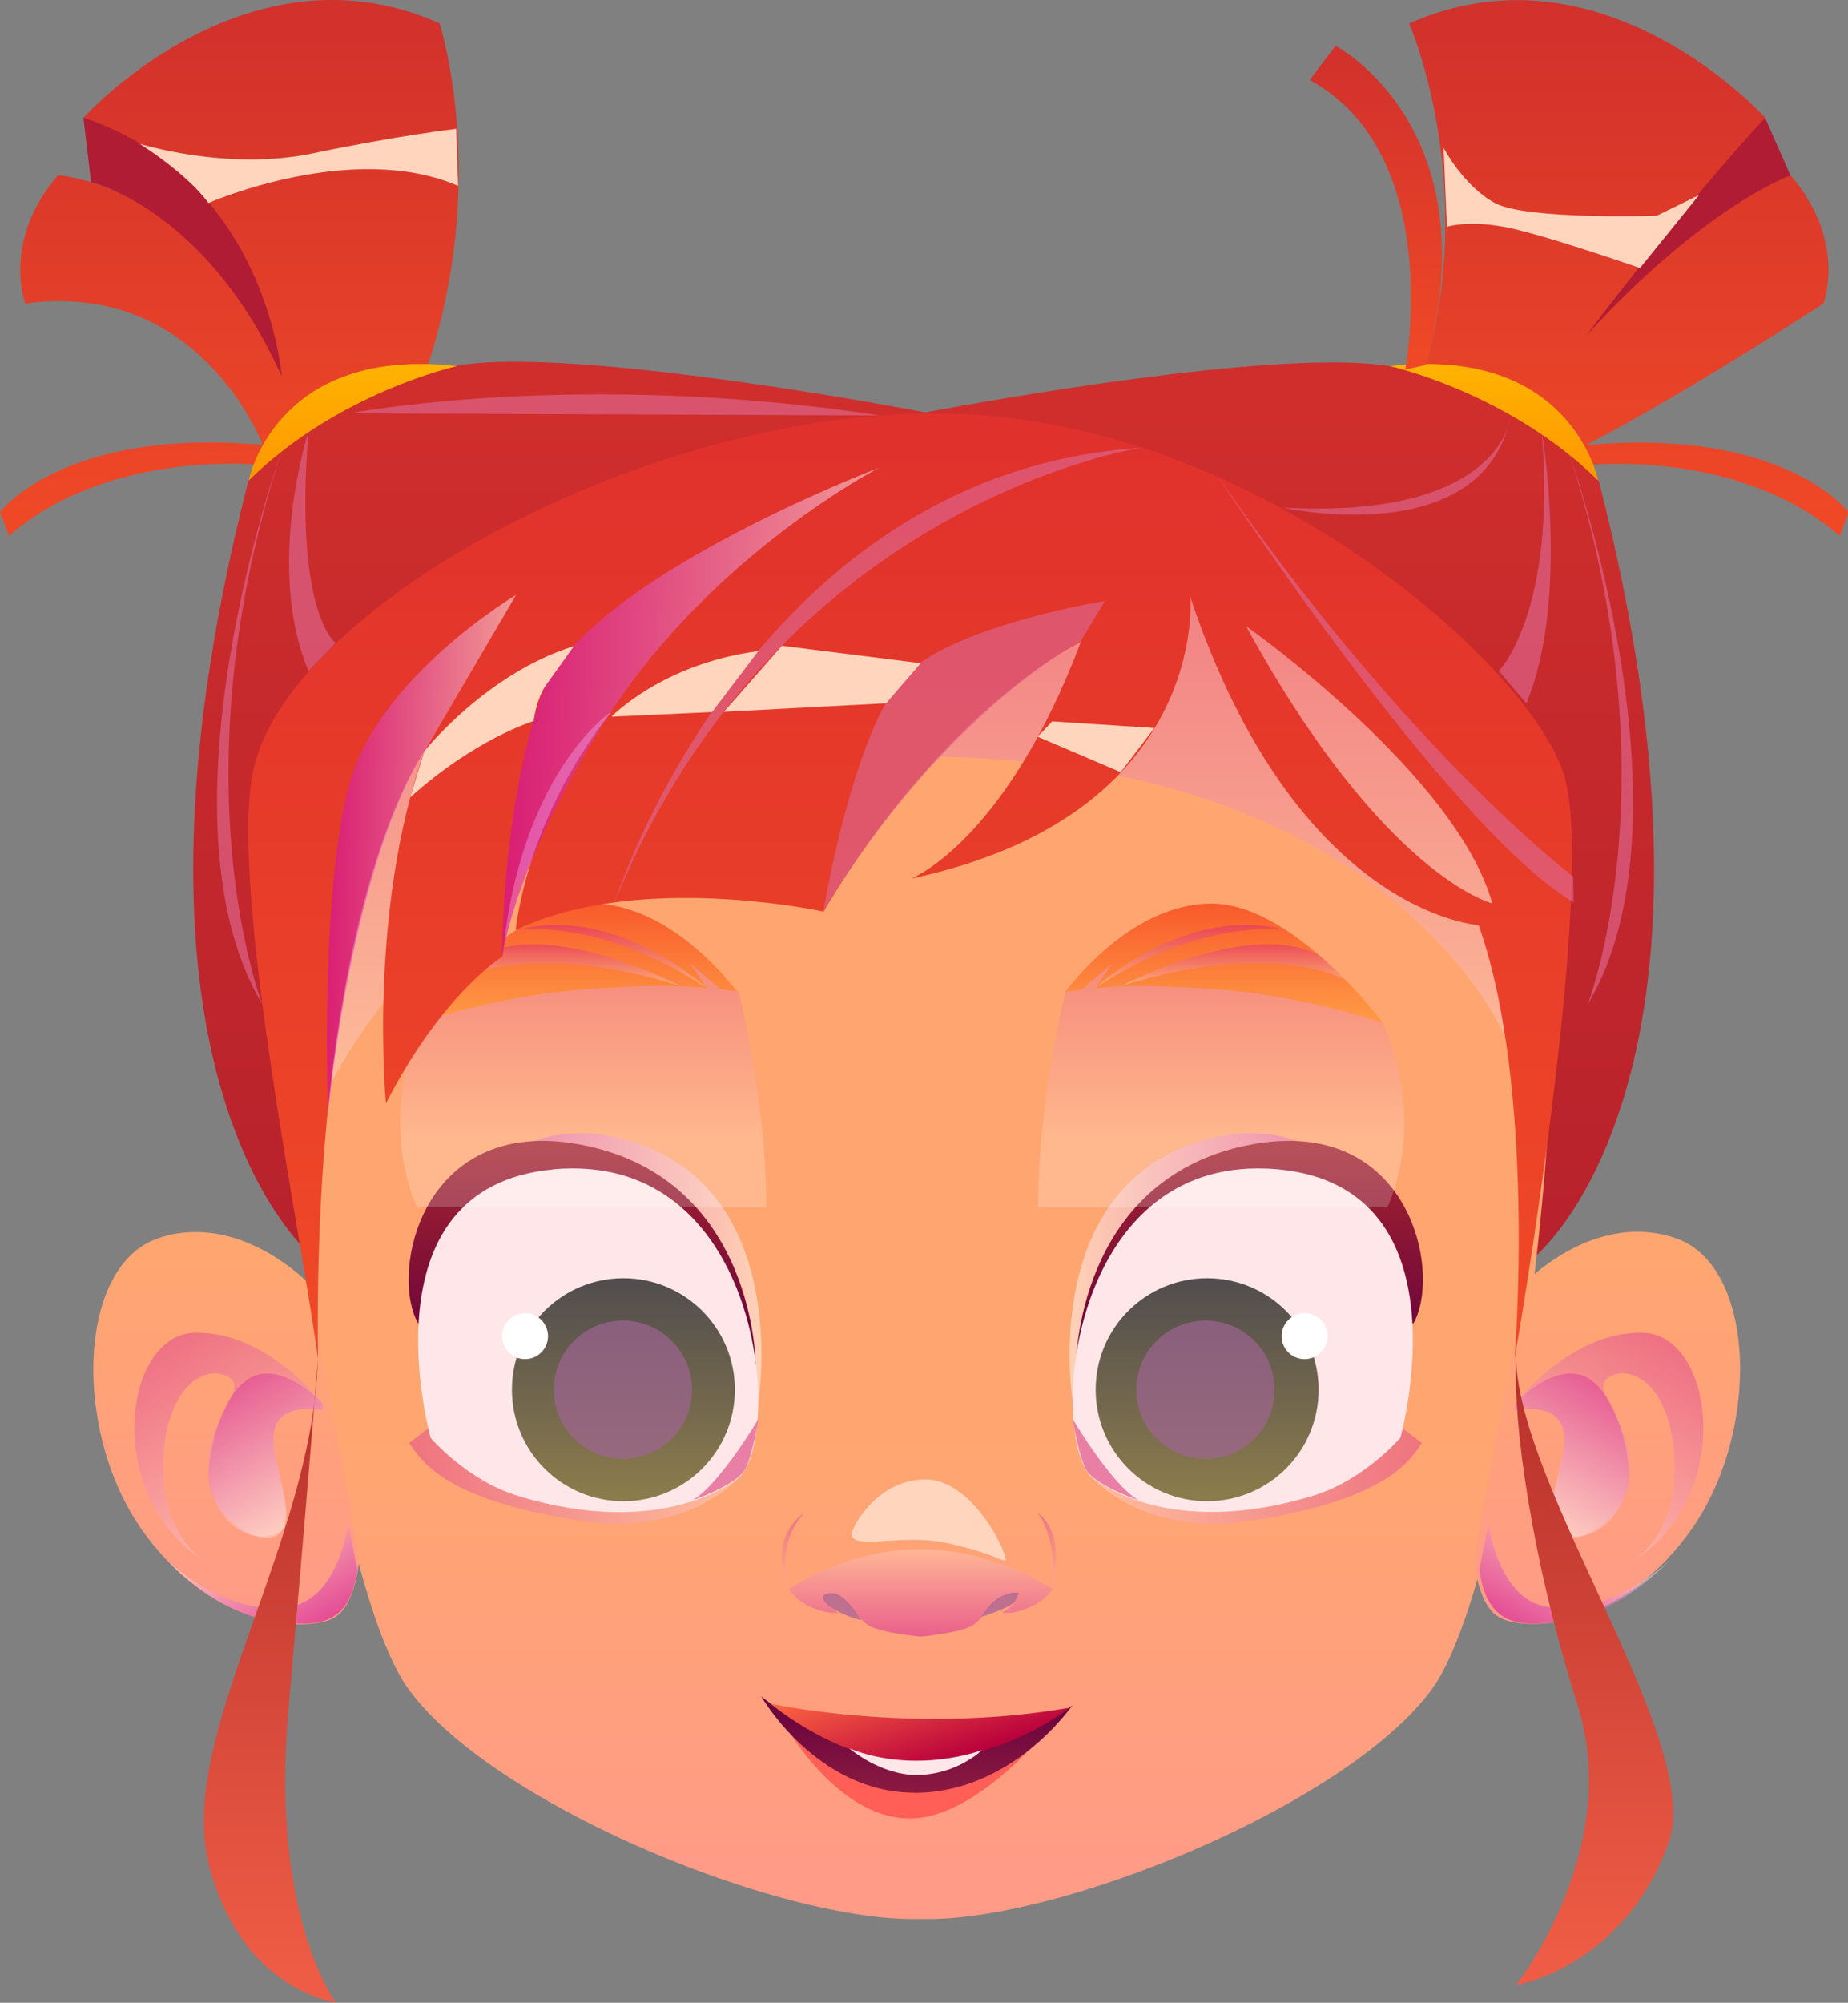 <svg viewBox="0 0 14.49 15.7" xmlns="http://www.w3.org/2000/svg">
  <rect x="0" y="0" width="14.49" height="15.7" fill="#808080" stroke="none"/>
  <defs>
    <linearGradient id="linearGradient9812" x2="1" gradientTransform="matrix(0 -4.202 -4.202 0 12.79 4.207)" gradientUnits="userSpaceOnUse">
      <stop stop-color="#ef4827" offset="0"/>
      <stop stop-color="#ef4827" offset=".047"/>
      <stop stop-color="#d2312c" offset=".967"/>
      <stop stop-color="#d2312c" offset="1"/>
    </linearGradient>
    <linearGradient id="linearGradient9836" x2="1" gradientTransform="matrix(0 -7.027 -7.027 0 10.06 9.872)" gradientUnits="userSpaceOnUse">
      <stop stop-color="#b8222c" offset="0"/>
      <stop stop-color="#b8222c" offset=".034"/>
      <stop stop-color="#cf2e2c" offset=".953"/>
      <stop stop-color="#cf2e2c" offset="1"/>
    </linearGradient>
    <linearGradient id="linearGradient9856" x2="1" gradientTransform="matrix(0 -.914 -.914 0 11.74 3.773)" gradientUnits="userSpaceOnUse">
      <stop stop-color="#ff9600" offset="0"/>
      <stop stop-color="#ffb300" offset="1"/>
    </linearGradient>
    <linearGradient id="linearGradient9920" x2="1" gradientTransform="matrix(0 -4.202 4.202 0 1.795 4.207)" gradientUnits="userSpaceOnUse">
      <stop stop-color="#ef4827" offset="0"/>
      <stop stop-color="#ef4827" offset=".047"/>
      <stop stop-color="#d2312c" offset=".967"/>
      <stop stop-color="#d2312c" offset="1"/>
    </linearGradient>
    <linearGradient id="linearGradient9944" x2="1" gradientTransform="matrix(0 -7.027 7.027 0 4.401 9.872)" gradientUnits="userSpaceOnUse">
      <stop stop-color="#b8222c" offset="0"/>
      <stop stop-color="#b8222c" offset=".034"/>
      <stop stop-color="#cf2e2c" offset=".953"/>
      <stop stop-color="#cf2e2c" offset="1"/>
    </linearGradient>
    <linearGradient id="linearGradient9964" x2="1" gradientTransform="matrix(0 -.914 .914 0 2.761 3.773)" gradientUnits="userSpaceOnUse">
      <stop stop-color="#ff9600" offset="0"/>
      <stop stop-color="#ffb300" offset="1"/>
    </linearGradient>
    <linearGradient id="linearGradient10180" x2="1" gradientTransform="matrix(0 -11.59 11.59 0 7.222 15.05)" gradientUnits="userSpaceOnUse">
      <stop stop-color="#ff9b86" offset="0"/>
      <stop stop-color="#ff9b86" offset=".034"/>
      <stop stop-color="#ffa670" offset=".325"/>
      <stop stop-color="#ffa670" offset=".953"/>
      <stop stop-color="#ffa670" offset="1"/>
    </linearGradient>
    <linearGradient id="linearGradient10210" x2="1" gradientTransform="matrix(0 -5.048 5.048 0 7.103 8.824)" gradientUnits="userSpaceOnUse">
      <stop stop-color="#fff" offset="0"/>
      <stop stop-color="#ca00a4" offset=".994"/>
      <stop stop-color="#ca00a4" offset="1"/>
    </linearGradient>
    <linearGradient id="linearGradient10246" x2="1" gradientTransform="matrix(0 -3.074 3.074 0 12.65 12.74)" gradientUnits="userSpaceOnUse">
      <stop stop-color="#ff9b86" offset="0"/>
      <stop stop-color="#ff9b86" offset=".034"/>
      <stop stop-color="#ffa670" offset=".953"/>
      <stop stop-color="#ffa670" offset="1"/>
    </linearGradient>
    <linearGradient id="linearGradient10276" x2="1" gradientTransform="matrix(.866 -1.499 1.499 .866 12.16 12.01)" gradientUnits="userSpaceOnUse">
      <stop stop-color="#fff" offset="0"/>
      <stop stop-color="#ca00a4" offset=".994"/>
      <stop stop-color="#ca00a4" offset="1"/>
    </linearGradient>
    <linearGradient id="linearGradient10310" x2="1" gradientTransform="matrix(.587 -1.017 1.017 .587 12.02 11.91)" gradientUnits="userSpaceOnUse">
      <stop stop-color="#fff" offset="0"/>
      <stop stop-color="#ca00a4" offset=".994"/>
      <stop stop-color="#ca00a4" offset="1"/>
    </linearGradient>
    <linearGradient id="linearGradient10344" x2="1" gradientTransform="matrix(.515 -.892 .892 .515 11.95 12.79)" gradientUnits="userSpaceOnUse">
      <stop stop-color="#ca00a4" offset="0"/>
      <stop stop-color="#ca00a4" offset=".006"/>
      <stop stop-color="#fff" offset="1"/>
    </linearGradient>
    <linearGradient id="linearGradient10380" x2="1" gradientTransform="matrix(0 -3.074 -3.074 0 1.774 12.74)" gradientUnits="userSpaceOnUse">
      <stop stop-color="#ff9b86" offset="0"/>
      <stop stop-color="#ff9b86" offset=".034"/>
      <stop stop-color="#ffa670" offset=".953"/>
      <stop stop-color="#ffa670" offset="1"/>
    </linearGradient>
    <linearGradient id="linearGradient10410" x2="1" gradientTransform="matrix(-.866 -1.499 -1.499 .866 2.216 12.01)" gradientUnits="userSpaceOnUse">
      <stop stop-color="#fff" offset="0"/>
      <stop stop-color="#ca00a4" offset=".994"/>
      <stop stop-color="#ca00a4" offset="1"/>
    </linearGradient>
    <linearGradient id="linearGradient10444" x2="1" gradientTransform="matrix(-.587 -1.017 -1.017 .587 2.406 11.91)" gradientUnits="userSpaceOnUse">
      <stop stop-color="#fff" offset="0"/>
      <stop stop-color="#ca00a4" offset=".994"/>
      <stop stop-color="#ca00a4" offset="1"/>
    </linearGradient>
    <linearGradient id="linearGradient10478" x2="1" gradientTransform="matrix(-.515 -.892 -.892 .515 2.425 12.79)" gradientUnits="userSpaceOnUse">
      <stop stop-color="#ca00a4" offset="0"/>
      <stop stop-color="#ca00a4" offset=".006"/>
      <stop stop-color="#fff" offset="1"/>
    </linearGradient>
    <linearGradient id="linearGradient10572" x2="1" gradientTransform="matrix(-2.638 0 0 2.638 5.968 9.935)" gradientUnits="userSpaceOnUse">
      <stop stop-color="#fff" offset="0"/>
      <stop stop-color="#ca00a4" offset=".994"/>
      <stop stop-color="#ca00a4" offset="1"/>
    </linearGradient>
    <linearGradient id="linearGradient10606" x2="1" gradientTransform="matrix(-2.613 0 0 2.613 5.822 11.57)" gradientUnits="userSpaceOnUse">
      <stop stop-color="#fff" offset="0"/>
      <stop stop-color="#ca00a4" offset=".994"/>
      <stop stop-color="#ca00a4" offset="1"/>
    </linearGradient>
    <linearGradient id="linearGradient10638" x2="1" gradientTransform="matrix(0 -1.756 -1.756 0 4.568 10.71)" gradientUnits="userSpaceOnUse">
      <stop stop-color="#64003c" offset="0"/>
      <stop stop-color="#a6252f" offset="1"/>
    </linearGradient>
    <radialGradient id="radialGradient10662" cx="95229" cy="14846" r="3930" gradientTransform="matrix(.263 0 0 .266 -1.949 .005)" gradientUnits="userSpaceOnUse">
      <stop stop-color="#fff0eb" offset="0"/>
      <stop stop-color="#fff0eb" offset=".034"/>
      <stop stop-color="#ffe7e9" offset=".977"/>
      <stop stop-color="#ffe7e9" offset="1"/>
    </radialGradient>
    <linearGradient id="linearGradient10684" x2="1" gradientTransform="matrix(0 -1.747 1.747 0 4.883 11.77)" gradientUnits="userSpaceOnUse">
      <stop stop-color="#8c7c4c" offset="0"/>
      <stop stop-color="#8c7c4c" offset=".016"/>
      <stop stop-color="#514c4e" offset="1"/>
    </linearGradient>
    <linearGradient id="linearGradient10750" x2="1" gradientTransform="matrix(2.638 0 0 2.638 8.383 9.935)" gradientUnits="userSpaceOnUse">
      <stop stop-color="#fff" offset="0"/>
      <stop stop-color="#ca00a4" offset=".994"/>
      <stop stop-color="#ca00a4" offset="1"/>
    </linearGradient>
    <linearGradient id="linearGradient10784" x2="1" gradientTransform="matrix(2.613 0 0 2.613 8.537 11.57)" gradientUnits="userSpaceOnUse">
      <stop stop-color="#fff" offset="0"/>
      <stop stop-color="#ca00a4" offset=".994"/>
      <stop stop-color="#ca00a4" offset="1"/>
    </linearGradient>
    <linearGradient id="linearGradient10816" x2="1" gradientTransform="matrix(0 -1.756 1.756 0 9.783 10.71)" gradientUnits="userSpaceOnUse">
      <stop stop-color="#64003c" offset="0"/>
      <stop stop-color="#a6252f" offset="1"/>
    </linearGradient>
    <radialGradient id="radialGradient10840" cx="103009" cy="14846" r="3930" gradientTransform="matrix(.263 0 0 .266 -1.949 .005)" gradientUnits="userSpaceOnUse">
      <stop stop-color="#fff0eb" offset="0"/>
      <stop stop-color="#fff0eb" offset=".034"/>
      <stop stop-color="#ffe7e9" offset=".977"/>
      <stop stop-color="#ffe7e9" offset="1"/>
    </radialGradient>
    <linearGradient id="linearGradient10862" x2="1" gradientTransform="matrix(0 -1.747 -1.747 0 9.503 11.77)" gradientUnits="userSpaceOnUse">
      <stop stop-color="#8c7c4c" offset="0"/>
      <stop stop-color="#8c7c4c" offset=".016"/>
      <stop stop-color="#514c4e" offset="1"/>
    </linearGradient>
    <linearGradient id="linearGradient10928" x2="1" gradientTransform="matrix(0 -.686 .686 0 7.222 12.83)" gradientUnits="userSpaceOnUse">
      <stop stop-color="#ca00a4" offset="0"/>
      <stop stop-color="#ca00a4" offset=".006"/>
      <stop stop-color="#ffd3c4" offset="1"/>
    </linearGradient>
    <linearGradient id="linearGradient11010" x2="1" gradientTransform="matrix(0 -.597 .597 0 6.222 12.46)" gradientUnits="userSpaceOnUse">
      <stop stop-color="#ffc2b3" offset="0"/>
      <stop stop-color="#ca00a4" offset=".994"/>
      <stop stop-color="#ca00a4" offset="1"/>
    </linearGradient>
    <linearGradient id="linearGradient11044" x2="1" gradientTransform="matrix(0 -.597 .597 0 8.209 12.46)" gradientUnits="userSpaceOnUse">
      <stop stop-color="#ffc2b3" offset="0"/>
      <stop stop-color="#ca00a4" offset=".994"/>
      <stop stop-color="#ca00a4" offset="1"/>
    </linearGradient>
    <linearGradient id="linearGradient12754" x2="1" gradientTransform="matrix(0 -2.078 2.078 0 9.574 9.467)" gradientUnits="userSpaceOnUse">
      <stop stop-color="#fff" offset="0"/>
      <stop stop-color="#fff" offset=".251"/>
      <stop stop-color="#ca00a4" offset=".994"/>
      <stop stop-color="#ca00a4" offset="1"/>
    </linearGradient>
    <linearGradient id="linearGradient12790" x2="1" gradientTransform="matrix(0 -2.078 -2.078 0 4.576 9.467)" gradientUnits="userSpaceOnUse">
      <stop stop-color="#fff" offset="0"/>
      <stop stop-color="#fff" offset=".251"/>
      <stop stop-color="#ca00a4" offset=".994"/>
      <stop stop-color="#ca00a4" offset="1"/>
    </linearGradient>
    <linearGradient id="linearGradient12826" x2="1" gradientTransform="matrix(0 -.937 .937 0 9.574 8.025)" gradientUnits="userSpaceOnUse">
      <stop stop-color="#ff9845" offset="0"/>
      <stop stop-color="#ff9845" offset=".047"/>
      <stop stop-color="#f95c2c" offset=".967"/>
      <stop stop-color="#f95c2c" offset="1"/>
    </linearGradient>
    <linearGradient id="linearGradient12856" x2="1" gradientTransform="matrix(0 -.495 .495 0 9.365 7.752)" gradientUnits="userSpaceOnUse">
      <stop stop-color="#fff" offset="0"/>
      <stop stop-color="#ca00a4" offset=".994"/>
      <stop stop-color="#ca00a4" offset="1"/>
    </linearGradient>
    <linearGradient id="linearGradient12890" x2="1" gradientTransform="matrix(0 -.327 .327 0 9.643 7.736)" gradientUnits="userSpaceOnUse">
      <stop stop-color="#fff" offset="0"/>
      <stop stop-color="#ca00a4" offset=".994"/>
      <stop stop-color="#ca00a4" offset="1"/>
    </linearGradient>
    <linearGradient id="linearGradient12926" x2="1" gradientTransform="matrix(0 -.937 -.937 0 4.534 8.025)" gradientUnits="userSpaceOnUse">
      <stop stop-color="#ff9845" offset="0"/>
      <stop stop-color="#ff9845" offset=".047"/>
      <stop stop-color="#f95c2c" offset=".967"/>
      <stop stop-color="#f95c2c" offset="1"/>
    </linearGradient>
    <linearGradient id="linearGradient12956" x2="1" gradientTransform="matrix(0 -.495 -.495 0 4.793 7.752)" gradientUnits="userSpaceOnUse">
      <stop stop-color="#fff" offset="0"/>
      <stop stop-color="#ca00a4" offset=".994"/>
      <stop stop-color="#ca00a4" offset="1"/>
    </linearGradient>
    <linearGradient id="linearGradient12990" x2="1" gradientTransform="matrix(0 -.327 -.327 0 4.462 7.736)" gradientUnits="userSpaceOnUse">
      <stop stop-color="#fff" offset="0"/>
      <stop stop-color="#ca00a4" offset=".994"/>
      <stop stop-color="#ca00a4" offset="1"/>
    </linearGradient>
    <linearGradient id="linearGradient13094" x2="1" gradientTransform="matrix(0 -.419 .419 0 2.398 10.05)" gradientUnits="userSpaceOnUse">
      <stop stop-color="#ef5c45" offset="0"/>
      <stop stop-color="#ef5c45" offset=".047"/>
      <stop stop-color="#b8312c" offset=".967"/>
      <stop stop-color="#b8312c" offset="1"/>
    </linearGradient>
    <linearGradient id="linearGradient13118" x2="1" gradientTransform="matrix(0 -7.422 7.422 0 7.137 10.66)" gradientUnits="userSpaceOnUse">
      <stop stop-color="#ef4827" offset="0"/>
      <stop stop-color="#ef4827" offset=".047"/>
      <stop stop-color="#e1312c" offset=".967"/>
      <stop stop-color="#e1312c" offset="1"/>
    </linearGradient>
    <linearGradient id="linearGradient13142" x2="1" gradientTransform="matrix(0 -5.043 5.043 0 2.118 15.7)" gradientUnits="userSpaceOnUse">
      <stop stop-color="#ef5c45" offset="0"/>
      <stop stop-color="#ef5c45" offset=".047"/>
      <stop stop-color="#b8312c" offset=".967"/>
      <stop stop-color="#b8312c" offset="1"/>
    </linearGradient>
    <linearGradient id="linearGradient13166" x2="1" gradientTransform="matrix(0 -4.911 4.911 0 12.51 15.57)" gradientUnits="userSpaceOnUse">
      <stop stop-color="#ef5c45" offset="0"/>
      <stop stop-color="#ef5c45" offset=".047"/>
      <stop stop-color="#b8312c" offset=".967"/>
      <stop stop-color="#b8312c" offset="1"/>
    </linearGradient>
    <linearGradient id="linearGradient13264" x2="1" gradientTransform="matrix(1.483 0 0 1.483 2.56 6.694)" gradientUnits="userSpaceOnUse">
      <stop stop-color="#cc00bf" offset="0"/>
      <stop stop-color="#cc00bf" offset=".006"/>
      <stop stop-color="#fff" offset="1"/>
    </linearGradient>
    <linearGradient id="linearGradient13298" x2="1" gradientTransform="matrix(2.958 0 0 2.958 3.938 5.588)" gradientUnits="userSpaceOnUse">
      <stop stop-color="#cc00bf" offset="0"/>
      <stop stop-color="#cc00bf" offset=".006"/>
      <stop stop-color="#fff" offset="1"/>
    </linearGradient>
    <linearGradient id="linearGradient13382" x2="1" gradientTransform="matrix(0 -2.538 2.538 0 10.76 2.902)" gradientUnits="userSpaceOnUse">
      <stop stop-color="#ef4827" offset="0"/>
      <stop stop-color="#ef4827" offset=".047"/>
      <stop stop-color="#d2312c" offset=".967"/>
      <stop stop-color="#d2312c" offset="1"/>
    </linearGradient>
    <linearGradient id="linearGradient14136" x2="1" gradientTransform="matrix(0 -.755 .755 0 7.193 14.06)" gradientUnits="userSpaceOnUse">
      <stop stop-color="#8b1a41" offset="0"/>
      <stop stop-color="#64003c" offset="1"/>
    </linearGradient>
    <linearGradient id="linearGradient14156" x2="1" gradientTransform="matrix(.274 .829 -.829 .274 7.095 13.01)" gradientUnits="userSpaceOnUse">
      <stop stop-color="#ff6641" offset="0"/>
      <stop stop-color="#b8003c" offset="1"/>
    </linearGradient>
    <radialGradient id="radialGradient14180" cx="1369" cy="1740" r="20.34" gradientTransform="matrix(.593 0 0 .118 -1.949 .005)" gradientUnits="userSpaceOnUse">
      <stop stop-color="#fff0eb" offset="0"/>
      <stop stop-color="#fff0eb" offset=".034"/>
      <stop stop-color="#ffe7e9" offset=".977"/>
      <stop stop-color="#ffe7e9" offset="1"/>
    </radialGradient>
  </defs>
  <g transform="translate(-.001 -.006)">
    <path d="m13.84 0.928 0.199 0.452-1.605 1.259 0.513-1.11z" fill="#b01c33" style="fill-rule:evenodd;stroke-width:.07"/>
    <path d="m11.05 0.19s0.555 1.262 0.113 2.744l1.345 0.714s1.159-0.106 1.918 0.56l0.07-0.187s-0.501-0.667-2.06-0.526c0 0 0.629-0.313 1.862-1.109 0 0 0.187-0.49-0.257-1.005 0 0-0.159 0.056-0.428 0.23-0.286 0.185-0.698 0.503-1.177 1.029 0 0 0.806-1.072 1.406-1.711 0 0-0.829-0.922-1.947-0.922-0.268 0-0.551 0.053-0.844 0.183" fill="url(#linearGradient9812)" style="fill:url(#linearGradient9812);stroke-width:.07"/>
    <path d="m7.201 3.246 0.525 3.842 4.294 2.783s1.735-1.352 0.517-6.096c0 0-0.694-0.734-1.632-0.897-0.124-0.022-0.281-0.031-0.459-0.031-1.164-9.1e-5 -3.244 0.402-3.244 0.402" fill="url(#linearGradient9836)" style="fill:url(#linearGradient9836);stroke-width:.07"/>
    <path d="m10.9 2.876s0.933 0.207 1.632 0.897c0 0-0.176-0.914-1.344-0.914-0.09 0-0.186 0.005-0.288 0.017" fill="url(#linearGradient9856)" style="fill:url(#linearGradient9856);stroke-width:.07"/>
    <path d="m12.09 3.389s0.222 1.31-0.121 2.13l-0.216-0.253s0.454-0.458 0.337-1.877" fill="#de658b" fill-rule="evenodd" opacity=".68" style="stroke-width:.07"/>
    <path d="m12.3 3.545s1.031 2.863 0.148 4.339c0 0 0.691-1.75-0.148-4.339" fill="#de658b" fill-rule="evenodd" opacity=".68" style="stroke-width:.07"/>
    <path d="m0.655 0.928c1.11 0.525 1.406 1.711 1.406 1.711-0.614-1.194-1.605-1.259-1.605-1.259-0.444 0.514-0.257 1.005-0.257 1.005 1.378-0.187 1.862 1.109 1.862 1.109-1.56-0.141-2.06 0.526-2.06 0.526l0.07 0.187c0.759-0.666 1.918-0.56 1.918-0.56l1.345-0.714c0.518-1.507 0.113-2.744 0.113-2.744-0.293-0.131-0.577-0.183-0.844-0.183-1.118 1.889e-4 -1.947 0.922-1.947 0.922" fill="url(#linearGradient9920)" style="fill:url(#linearGradient9920);stroke-width:.07"/>
    <path d="m3.581 2.876c-0.938 0.164-1.632 0.897-1.632 0.897-1.217 4.744 0.517 6.096 0.517 6.096l4.294-2.783 0.525-3.842s-2.08-0.402-3.244-0.402c-0.178 0-0.334 0.009-0.459 0.031" fill="url(#linearGradient9944)" style="fill:url(#linearGradient9944);stroke-width:.07"/>
    <path d="m1.951 3.773c0.7-0.691 1.632-0.897 1.632-0.897-0.102-0.012-0.198-0.017-0.288-0.017-1.168 9.1e-5 -1.344 0.914-1.344 0.914" fill="url(#linearGradient9964)" style="fill:url(#linearGradient9964);stroke-width:.07"/>
    <path d="m2.398 6.413c-0.372 1.303 0.065 5.128 0.625 6.49 0 0 0 9.26e-4 9.261e-4 9.26e-4 0.055 0.135 0.112 0.245 0.169 0.327 0.496 0.707 1.999 1.436 3.154 1.707l0.004 8.46e-4c0.327 0.077 0.625 0.117 0.865 0.11 0.24 0.007 0.54-0.032 0.868-0.111h0.002c1.154-0.272 2.656-1 3.154-1.707 0.047-0.067 0.093-0.152 0.139-0.255v-9.26e-4c0.576-1.294 1.036-5.236 0.657-6.562-0.408-1.432-3.522-2.91-4.818-2.955-1.296 0.045-4.408 1.522-4.818 2.955" fill="url(#linearGradient10180)" style="fill:url(#linearGradient10180);stroke-width:.07"/>
    <path d="m2.441 8.824s1.062-2.887 4.778-2.887c3.716 0 4.604 2.238 4.604 2.238l-0.059-1.999s-1.814-2.23-3.482-2.387c-1.667-0.158-4.098 1.228-4.098 1.228l-1.078 0.75-0.729 1.148z" fill="url(#linearGradient10210)" opacity=".3" style="fill:url(#linearGradient10210);stroke-width:.07"/>
    <path d="m11.95 10.07-0.39 2.141s0.015 0.379 0.204 0.477c0.188 0.099 0.9 0.115 1.473-0.656 0.574-0.771 0.544-2.107-0.102-2.322-0.102-0.034-0.201-0.048-0.295-0.048-0.507 0-0.891 0.409-0.891 0.409" fill="url(#linearGradient10246)" style="fill:url(#linearGradient10246);stroke-width:.07"/>
    <path d="m11.88 11.01s0.432-0.568 1-0.557c0.568 0.011 0.724 1.29-0.068 1.784 0 0 0.344-0.202 0.318-0.789-0.026-0.588-0.341-0.75-0.512-0.648-0.17 0.102 0.188 0.332 0.154 0.75-0.034 0.417-0.332 0.562-0.537 0.477-0.204-0.085 0.094-0.624 0.017-0.832-0.077-0.208-0.372-0.132-0.372-0.132z" fill="url(#linearGradient10276)" opacity=".3" style="fill-rule:evenodd;fill:url(#linearGradient10276);stroke-width:.07"/>
    <path d="m11.88 11.01s0.219-0.249 0.458-0.236c0.239 0.013 0.399 0.38 0.436 0.755 0.037 0.375-0.461 0.658-0.572 0.476-0.111-0.182 0.119-0.606 0.051-0.81-0.068-0.203-0.372-0.132-0.372-0.132z" fill="url(#linearGradient10310)" opacity=".3" style="fill-rule:evenodd;fill:url(#linearGradient10310);stroke-width:.07"/>
    <path d="m11.6 12.31 0.072-0.358s0.073 0.582 0.452 0.648c0.507 0.088 0.966-0.361 0.966-0.361s-0.363 0.39-0.771 0.463c-0.408 0.073-0.658 0.051-0.718-0.392" fill="url(#linearGradient10344)" opacity=".5" style="fill-rule:evenodd;fill:url(#linearGradient10344);stroke-width:.07"/>
    <path d="m1.242 9.713c-0.645 0.215-0.675 1.551-0.102 2.322 0.574 0.771 1.285 0.755 1.473 0.656 0.188-0.099 0.204-0.477 0.204-0.477l-0.39-2.141s-0.384-0.409-0.891-0.409c-0.095 0-0.194 0.014-0.295 0.048" fill="url(#linearGradient10380)" style="fill:url(#linearGradient10380);stroke-width:.07"/>
    <path d="m2.531 11.01s-0.432-0.568-1-0.557c-0.568 0.011-0.724 1.29 0.068 1.784 0 0-0.344-0.202-0.318-0.789 0.025-0.588 0.341-0.75 0.511-0.648 0.17 0.102-0.188 0.332-0.154 0.75 0.034 0.417 0.332 0.562 0.537 0.477 0.204-0.085-0.094-0.624-0.017-0.832 0.077-0.208 0.372-0.132 0.372-0.132z" fill="url(#linearGradient10410)" opacity=".3" style="fill-rule:evenodd;fill:url(#linearGradient10410);stroke-width:.07"/>
    <path d="m2.531 11.01s-0.219-0.249-0.458-0.236c-0.239 0.013-0.399 0.38-0.436 0.755-0.037 0.375 0.461 0.658 0.572 0.476 0.111-0.182-0.119-0.606-0.051-0.81 0.068-0.203 0.372-0.132 0.372-0.132z" fill="url(#linearGradient10444)" opacity=".3" style="fill-rule:evenodd;fill:url(#linearGradient10444);stroke-width:.07"/>
    <path d="m2.803 12.31-0.072-0.358s-0.073 0.582-0.452 0.648c-0.507 0.088-0.966-0.361-0.966-0.361s0.363 0.39 0.771 0.463c0.408 0.073 0.658 0.051 0.718-0.392" fill="url(#linearGradient10478)" opacity=".5" style="fill-rule:evenodd;fill:url(#linearGradient10478);stroke-width:.07"/>
    <path d="m5.947 10.99s0.271-1.652-1-2.038c-1.254-0.381-1.614 1.076-1.614 1.076z" fill="url(#linearGradient10572)" opacity=".5" style="fill:url(#linearGradient10572);stroke-width:.07"/>
    <path d="m5.822 11.56s-0.401 0.507-1.29 0.365c-1.057-0.168-1.227-0.471-1.323-0.607l0.151-0.116z" fill="url(#linearGradient10606)" opacity=".3" style="fill:url(#linearGradient10606);stroke-width:.07"/>
    <path d="m3.28 10.38 2.646 0.325s-2.101e-4 -1.448-1.345-1.721c-0.117-0.024-0.225-0.035-0.325-0.035-0.989-7.01e-5 -1.184 1.068-0.977 1.43" fill="url(#linearGradient10638)" style="fill:url(#linearGradient10638);stroke-width:.07"/>
    <path d="m4.338 9.173c-1.512 0.14-0.96 2.105-0.96 2.105s0.283 0.331 0.68 0.453c1.144 0.351 1.728-0.121 1.763-0.17 0.303-0.41 0.126-2.395-1.327-2.396-0.051 0-0.103 0.002-0.157 0.007" fill="url(#radialGradient10662)" style="fill:url(#radialGradient10662);stroke-width:.07"/>
    <path d="m4.015 10.9c0 0.483 0.391 0.874 0.874 0.874s0.874-0.391 0.874-0.874-0.391-0.874-0.874-0.874-0.874 0.391-0.874 0.874" fill="url(#linearGradient10684)" style="fill:url(#linearGradient10684);stroke-width:.07"/>
    <path d="m4.343 10.9c0 0.299 0.242 0.542 0.542 0.542 0.299 0 0.542-0.242 0.542-0.542 0-0.299-0.242-0.542-0.542-0.542-0.299 0-0.542 0.242-0.542 0.542" fill="#a16595" opacity=".68" style="stroke-width:.07"/>
    <path d="m5.947 11.13s-0.306 0.518-0.518 0.637c0 0 0.279-0.092 0.393-0.212 0.071-0.074 0.125-0.424 0.125-0.424" fill="#e56595" opacity=".8" style="stroke-width:.07"/>
    <path d="m3.938 10.48c0 0.099 0.08 0.18 0.18 0.18 0.099 0 0.18-0.08 0.18-0.18 0-0.099-0.08-0.18-0.18-0.18-0.099 0-0.18 0.08-0.18 0.18" fill="#fff" style="stroke-width:.07"/>
    <path d="m8.412 10.99s-0.271-1.652 1-2.038c1.254-0.381 1.614 1.076 1.614 1.076z" fill="url(#linearGradient10750)" opacity=".5" style="fill:url(#linearGradient10750);stroke-width:.07"/>
    <path d="m8.537 11.56s0.401 0.507 1.29 0.365c1.057-0.168 1.227-0.471 1.323-0.607l-0.151-0.116z" fill="url(#linearGradient10784)" opacity=".3" style="fill:url(#linearGradient10784);stroke-width:.07"/>
    <path d="m9.783 8.983c-1.345 0.274-1.345 1.721-1.345 1.721l2.646-0.325c0.207-0.362 0.012-1.431-0.977-1.43-0.1 0-0.208 0.011-0.325 0.035" fill="url(#linearGradient10816)" style="fill:url(#linearGradient10816);stroke-width:.07"/>
    <path d="m8.537 11.56c0.036 0.049 0.62 0.52 1.763 0.17 0.397-0.122 0.681-0.453 0.681-0.453s0.551-1.965-0.96-2.105c-0.054-0.005-0.106-0.007-0.157-0.007-1.453 2.098e-4 -1.63 1.985-1.327 2.396" fill="url(#radialGradient10840)" style="fill:url(#radialGradient10840);stroke-width:.07"/>
    <path d="m8.592 10.9c0 0.483 0.391 0.874 0.874 0.874s0.874-0.391 0.874-0.874-0.391-0.874-0.874-0.874-0.874 0.391-0.874 0.874" fill="url(#linearGradient10862)" style="fill:url(#linearGradient10862);stroke-width:.07"/>
    <path d="m9.995 10.9c0 0.299-0.242 0.542-0.542 0.542-0.299 0-0.542-0.242-0.542-0.542 0-0.299 0.242-0.542 0.542-0.542 0.299 0 0.542 0.242 0.542 0.542" fill="#a16595" opacity=".68" style="stroke-width:.07"/>
    <path d="m8.412 11.13s0.306 0.518 0.518 0.637c0 0-0.279-0.092-0.393-0.212-0.071-0.074-0.125-0.424-0.125-0.424" fill="#e56595" opacity=".8" style="stroke-width:.07"/>
    <path d="m10.41 10.48c0 0.099-0.08 0.18-0.18 0.18-0.099 0-0.18-0.08-0.18-0.18 0-0.099 0.081-0.18 0.18-0.18 0.099 0 0.18 0.08 0.18 0.18" fill="#fff" style="stroke-width:.07"/>
    <path d="m6.185 12.46s0.082 0.153 0.331 0.189l0.061-5.56e-4s-0.182-0.115-0.073-0.14c0.109-0.024 0.212 0.176 0.303 0.236 0.091 0.061 0.412 0.091 0.412 0.091s0.322-0.03 0.412-0.091c0.091-0.061 0.194-0.261 0.303-0.236 0.109 0.024-0.073 0.14-0.073 0.14l0.061 5.56e-4c0.249-0.036 0.331-0.189 0.331-0.189-0.684-0.402-1.362-0.424-2.068 0" fill="url(#linearGradient10928)" opacity=".4" style="fill:url(#linearGradient10928);stroke-width:.07"/>
    <path d="m6.677 12.04c0.034 0.119 0.396-0.017 0.76 0.064 0.364 0.081 0.41 0.142 0.446 0.133 0.036-0.01-0.243-0.644-0.636-0.634-0.393 0.01-0.579 0.405-0.57 0.437" fill="#ffd6bd" style="stroke-width:.07"/>
    <path d="m7.698 12.68s0.241-0.076 0.264-0.124c0.023-0.049 0.026-0.064 0.026-0.064s-0.167-0.031-0.289 0.188" fill="#ac6595" opacity=".8" style="stroke-width:.07"/>
    <path d="m6.494 12.59s0.114 0.083 0.261 0.117c0 0-0.123-0.2-0.216-0.211-0.094-0.01-0.109 0.041-0.045 0.093" fill="#ac6595" opacity=".8" style="stroke-width:.07"/>
    <path d="m6.185 12.46s-0.182-0.378 0.125-0.597c0 0-0.233 0.219-0.125 0.597" fill="url(#linearGradient11010)" opacity=".3" style="fill:url(#linearGradient11010);stroke-width:.07"/>
    <path d="m8.251 12.46s0.119-0.417-0.114-0.597c0 0 0.159 0.196 0.114 0.597" fill="url(#linearGradient11044)" opacity=".3" style="fill:url(#linearGradient11044);stroke-width:.07"/>
    <path d="m8.357 7.779s-0.216 0.838-0.216 1.691h2.738s0.319-0.636-0.033-1.443c0 0-1.511-1.244-2.489-0.247" fill="url(#linearGradient12754)" fill-rule="evenodd" opacity=".2" style="fill:url(#linearGradient12754);stroke-width:.07"/>
    <path d="m5.793 7.779s0.216 0.838 0.216 1.691h-2.738s-0.319-0.636 0.033-1.443c0 0 1.511-1.244 2.489-0.247" fill="url(#linearGradient12790)" fill-rule="evenodd" opacity=".2" style="fill:url(#linearGradient12790);stroke-width:.07"/>
    <path d="m8.357 7.779 0.128-0.017 0.239-0.204-0.136 0.196s0.247-0.043 0.954 0.008c0.708 0.051 1.304 0.264 1.304 0.264s-0.699-0.937-1.347-0.937c-0.648 0-1.142 0.69-1.142 0.69" fill="url(#linearGradient12826)" style="fill:url(#linearGradient12826);stroke-width:.07"/>
    <path d="m8.587 7.752s0.706-0.662 1.499-0.455c0 0-0.647-0.108-1.499 0.455" fill="url(#linearGradient12856)" fill-rule="evenodd" opacity=".3" style="fill:url(#linearGradient12856);stroke-width:.07"/>
    <path d="m8.791 7.736s1.026-0.54 1.566-0.233l0.194 0.183s-0.567-0.323-1.76 0.049" fill="url(#linearGradient12890)" fill-rule="evenodd" opacity=".3" style="fill:url(#linearGradient12890);stroke-width:.07"/>
    <path d="m3.287 8.025s0.597-0.213 1.304-0.264c0.708-0.051 0.955-0.008 0.955-0.008l-0.136-0.196 0.239 0.204 0.128 0.017s-0.494-0.69-1.142-0.69c-0.648 0-1.347 0.937-1.347 0.937" fill="url(#linearGradient12926)" style="fill:url(#linearGradient12926);stroke-width:.07"/>
    <path d="m5.542 7.752s-0.706-0.662-1.499-0.455c0 0 0.647-0.108 1.499 0.455" fill="url(#linearGradient12956)" opacity=".3" style="fill-rule:evenodd;fill:url(#linearGradient12956);stroke-width:.07"/>
    <path d="m5.338 7.736s-1.027-0.54-1.566-0.233l-0.194 0.183s0.567-0.323 1.76 0.049" fill="url(#linearGradient12990)" opacity=".3" style="fill-rule:evenodd;fill:url(#linearGradient12990);stroke-width:.07"/>
    <path d="m2.42 10.05c-0.007-0.051-0.028-0.201-0.055-0.419 0.011 0.139 0.03 0.278 0.055 0.419" fill="url(#linearGradient13094)" style="fill:url(#linearGradient13094);stroke-width:.07"/>
    <path d="m1.978 6.083c-0.169 0.971 0.418 3.765 0.516 4.58-0.042-3.469 0.773-4.673 0.835-4.77-0.446 1.259-0.302 2.762-0.302 2.762 0.446-0.867 0.914-1.151 0.914-1.151 0.141-1.455 0.854-1.92 0.854-1.92-0.681 0.863-0.75 1.713-0.75 1.713 0.96-0.464 2.413-0.145 2.413-0.145 0.958-1.609 2.019-2.116 2.019-2.116-0.578 1.527-1.287 1.839-1.331 1.857 2.339-0.499 2.188-2.207 2.188-2.207 0.833 2.488 2.261 2.572 2.261 2.572 0.456 1.292 0.281 3.405 0.281 3.405s0.65-3.723 0.389-4.58c-0.262-0.857-2.399-2.765-4.786-2.834-0.05-0.001-0.1-0.002-0.15-0.002-2.358 0-5.13 1.571-5.35 2.836m7.792-1.169c0.05 0.035 1.652 1.175 1.931 2.174 0 0-0.855-0.21-1.931-2.174" fill="url(#linearGradient13118)" style="fill:url(#linearGradient13118);stroke-width:.07"/>
    <path d="m2.467 10.99c0.014-0.11 0.023-0.22 0.026-0.329 0 0-0.008 0.11-0.026 0.329m-0.83 3.625c0.253 0.998 0.997 1.088 0.997 1.088s-0.514-0.675-0.372-2.29c0.105-1.199 0.172-2.008 0.206-2.424-0.17 1.345-1.064 2.704-0.83 3.625" fill="url(#linearGradient13142)" style="fill:url(#linearGradient13142);stroke-width:.07"/>
    <path d="m12.37 13.37c0.36 1.138-0.482 2.197-0.482 2.197s0.845-0.139 1.196-1.116c0.28-0.78-1.166-2.754-1.196-3.794-0.024 0.501 0.121 1.575 0.482 2.712" fill="url(#linearGradient13166)" style="fill:url(#linearGradient13166);stroke-width:.07"/>
    <path d="m2.742 3.246s1.795-0.345 4.159 0.017z" opacity=".68" style="fill-rule:evenodd;fill:#de658b;stroke-width:.07"/>
    <path d="m2.42 3.389s-0.344 1.058 0 1.877l0.212-0.219s-0.328-0.239-0.212-1.659" opacity=".68" style="fill-rule:evenodd;fill:#de658b;stroke-width:.07"/>
    <path d="m2.208 3.545s-1.031 2.863-0.148 4.339c0 0-0.691-1.75 0.148-4.339" opacity=".68" style="fill-rule:evenodd;fill:#de658b;stroke-width:.07"/>
    <path d="m6.457 7.149s0.251-1.513 0.679-1.885c0.428-0.372 1.529-0.547 1.529-0.547l-0.19 0.315s-1.063 0.549-2.019 2.116" opacity=".68" style="fill-rule:evenodd;fill:#de658b;stroke-width:.07"/>
    <path d="m0.655 0.928 0.06 0.507s0.902 0.203 1.495 1.522c0 0-0.113-1.544-1.555-2.029" fill="#b01c33" style="fill-rule:evenodd;stroke-width:.07"/>
    <path d="m2.573 8.718s-0.066-1.733 0.17-2.574c0.236-0.841 1.304-1.474 1.304-1.474l-0.716 1.222s-0.529 0.734-0.758 2.826" fill="url(#linearGradient13264)" opacity=".5" style="fill-rule:evenodd;fill:url(#linearGradient13264);stroke-width:.07"/>
    <path d="m3.938 7.506s-0.006-1.149 0.309-2.048c0.315-0.9 2.648-1.786 2.648-1.786s-1.285 0.664-2.104 1.915c0 0-0.684 1.002-0.854 1.92" fill="url(#linearGradient13298)" opacity=".5" style="fill-rule:evenodd;fill:url(#linearGradient13298);stroke-width:.07"/>
    <path d="m4.819 7.08s1.068-3.368 4.133-3.564c0 0-2.85 0.423-4.133 3.564" opacity=".68" style="fill-rule:evenodd;fill:#de658b;stroke-width:.07"/>
    <path d="m9.503 3.67s1.833 2.81 2.836 3.41l-3e-3 -0.203s-1.308-0.983-2.834-3.207" opacity=".68" style="fill-rule:evenodd;fill:#de658b;stroke-width:.07"/>
    <path d="m10.06 3.985s1.569 0.354 1.788-0.72c0 0-0.064 0.815-1.788 0.72" opacity=".68" style="fill-rule:evenodd;fill:#de658b;stroke-width:.07"/>
    <path d="m10.27 0.633c1.069 0.584 0.75 2.27 0.75 2.27l0.163-0.037c0.511-1.866-0.71-2.501-0.71-2.501z" fill="url(#linearGradient13382)" style="fill:url(#linearGradient13382);stroke-width:.07"/>
    <path d="m6.949 5.519-1.272 0.067 0.455-0.518 1.088 0.137z" style="fill-rule:evenodd;fill:#ffd6bd;stroke-width:.07"/>
    <path d="m5.584 5.588-0.788 0.036s0.397-0.415 1.151-0.514z" style="fill-rule:evenodd;fill:#ffd6bd;stroke-width:.07"/>
    <path d="m4.184 5.659s-0.456 0.137-0.968 0.599l0.112-0.363s0.481-0.608 1.173-0.824c0 0-0.128 0.18-0.213 0.297-0.085 0.117-0.103 0.292-0.103 0.292" style="fill-rule:evenodd;fill:#ffd6bd;stroke-width:.07"/>
    <path d="m8.137 5.781 0.651 0.278 0.264-0.346-0.801-0.052z" style="fill-rule:evenodd;fill:#ffd6bd;stroke-width:.07"/>
    <path d="m1.636 1.597s1.122-0.493 1.957-0.134l-0.015-0.447s-0.461 0.053-1.128 0.193c-0.667 0.14-1.355-0.076-1.355-0.076s0.367 0.227 0.54 0.464" style="fill-rule:evenodd;fill:#ffd6bd;stroke-width:.07"/>
    <path d="m11.32 1.165s0.154 0.297 0.401 0.432c0.247 0.135 1.271 0.1 1.271 0.1l0.331-0.162-0.463 0.572s-0.775-0.27-1.067-0.323c-0.292-0.053-0.447 0-0.447 0z" style="fill-rule:evenodd;fill:#ffd6bd;stroke-width:.07"/>
    <path d="m6.129 13.48s0.413 0.781 1.007 0.781c0.538 0 1.114-0.74 1.114-0.74s-0.369 0.349-1.114 0.349c-0.746 0-1.007-0.39-1.007-0.39" fill="#ff5f56" style="stroke-width:.07"/>
    <path d="m7.172 14.06c0.77 0 1.237-0.686 1.237-0.686s-1.183 0.935-2.439-0.07c0 0 0.431 0.755 1.201 0.755" fill="url(#linearGradient14136)" style="fill:url(#linearGradient14136);stroke-width:.07"/>
    <path d="m7.137 13.81c0.75 0 1.248-0.417 1.248-0.417-1.219 0.213-2.342-0.032-2.342-0.032s0.529 0.449 1.094 0.449" fill="url(#linearGradient14156)" style="fill:url(#linearGradient14156);stroke-width:.07"/>
    <path d="m7.187 13.92c0.316 0 0.514-0.195 0.514-0.195s-0.509 0.195-1.039-0.012c0 0 0.242 0.207 0.524 0.207" fill="url(#radialGradient14180)" style="fill:url(#radialGradient14180);stroke-width:.07"/>
  </g>
</svg>
